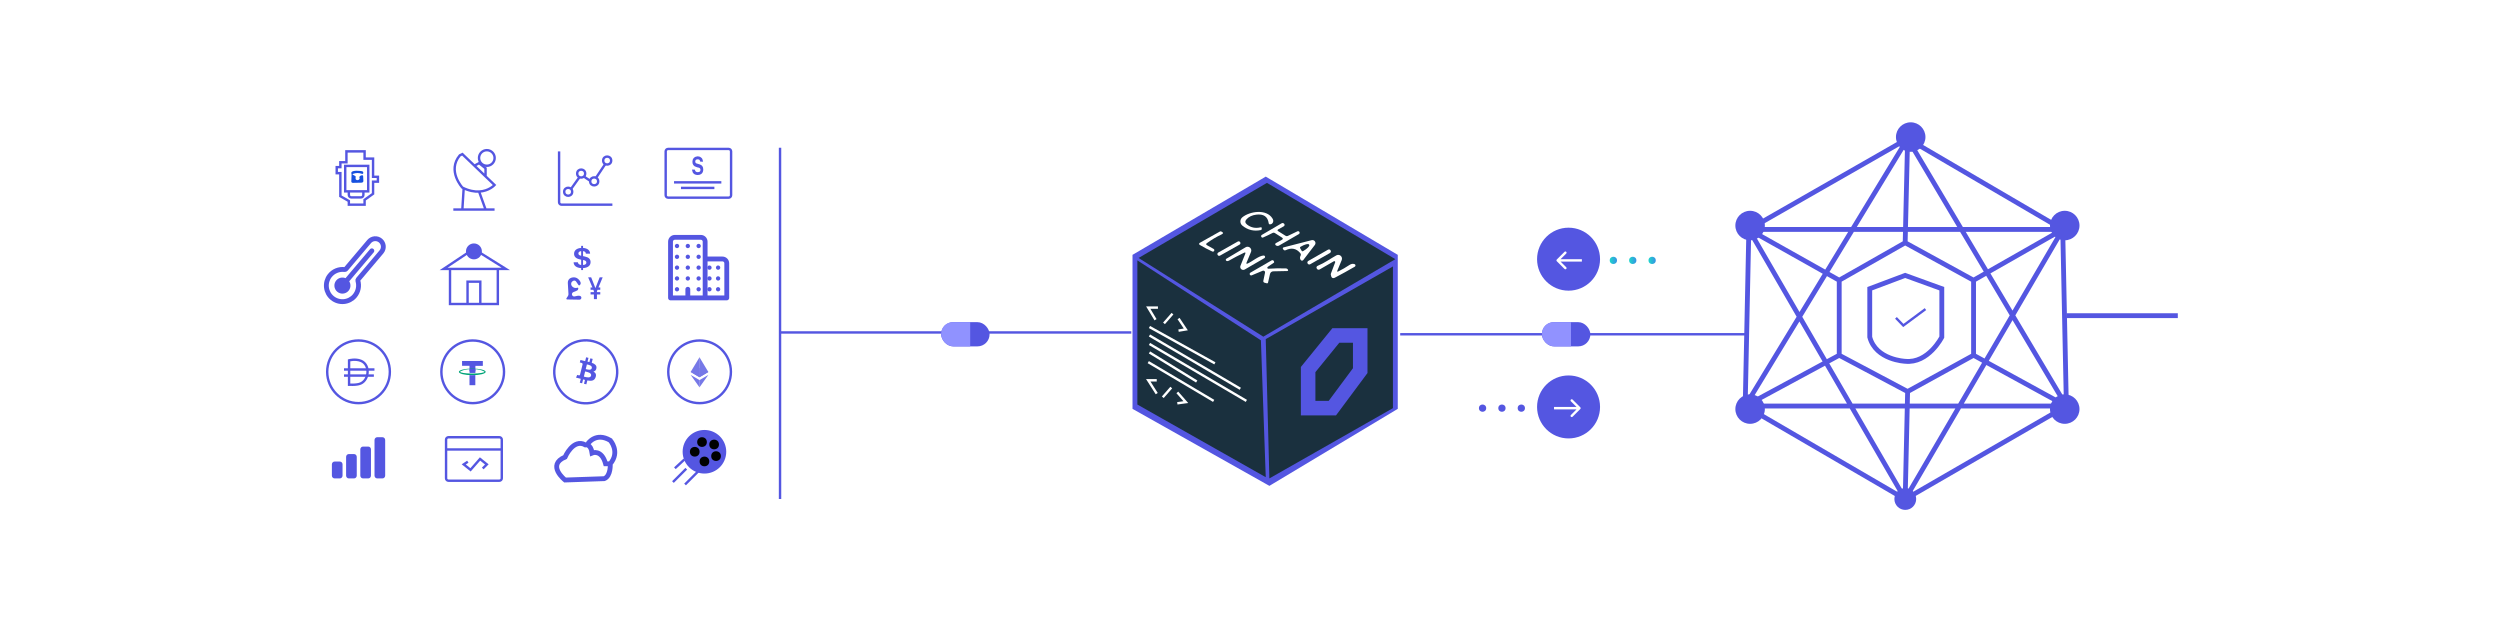 <svg width="1032" height="261" viewBox="0 0 1032 261" fill="none" xmlns="http://www.w3.org/2000/svg">
<g filter="url(#filter0_b_121_8)">
<rect y="0.486" width="1032" height="260" rx="130" fill="white" fill-opacity="0.05"/>
<rect x="0.5" y="0.986" width="1031" height="259" rx="129.5" stroke="url(#paint0_linear_121_8)"/>
</g>
<path d="M787.462 57.251L721.925 94.707M787.462 57.251L851.488 94.707M787.462 57.251L853 167.62M787.462 57.251L720.412 167.62M787.462 57.251L786.454 100.2M721.925 94.707L720.412 167.62M721.925 94.707H851.488M721.925 94.707L786.454 206.075M721.925 94.707L759.231 115.682M720.412 167.62L786.454 206.075M720.412 167.62H853M720.412 167.62L759.231 146.645M786.454 206.075L853 167.62M786.454 206.075L851.488 94.707M786.454 206.075L787.462 161.627M853 167.62L851.488 94.707M853 167.62L814.686 146.645M851.488 94.707L814.686 115.682M814.686 115.682V146.645M814.686 115.682L786.454 100.2M814.686 146.645L787.462 161.627M787.462 161.627L759.231 146.645M759.231 146.645V115.682M759.231 115.682L786.454 100.2M771.834 119.178L786.454 113.684L801.578 119.178V139.154C801.578 139.154 796.033 150.141 786.454 149.142C786.454 149.142 774.355 148.643 771.834 139.154V119.178Z" stroke="#5456E1" stroke-width="2"/>
<path d="M782.648 131.211L785.693 134.368L794.825 127.604" stroke="#5456E1"/>
<path d="M853 130.31H899" stroke="#5456E1" stroke-width="2"/>
<circle cx="852.325" cy="93.104" r="6.088" fill="#5456E1"/>
<circle cx="722.442" cy="93.104" r="6.088" fill="#5456E1"/>
<circle cx="722.442" cy="168.869" r="6.088" fill="#5456E1"/>
<circle cx="852.325" cy="168.869" r="6.088" fill="#5456E1"/>
<circle cx="788.737" cy="56.575" r="6.088" fill="#5456E1"/>
<circle cx="786.5" cy="205.986" r="4.5" fill="#5456E1"/>
<path d="M516.074 89.113C514.38 89.326 513.054 89.95 512.094 90.983C511.36 91.776 511.417 92.51 512.264 93.183C513.884 94.463 515.74 94.85 517.834 94.343C518.2 94.25 518.374 94.393 518.354 94.773L518.334 95.093C518.331 95.18 518.297 95.265 518.239 95.332C518.181 95.399 518.102 95.445 518.014 95.463C515.14 96.076 512.584 95.466 510.344 93.633C510.089 93.425 509.883 93.162 509.742 92.865C509.601 92.567 509.527 92.242 509.527 91.913C509.527 91.584 509.601 91.258 509.742 90.961C509.883 90.663 510.089 90.401 510.344 90.193C513.364 87.713 520.374 86.613 522.814 90.753C523.134 91.293 523.19 91.8 522.984 92.273C522.757 92.786 522.374 93.066 521.834 93.113C521.467 93.146 521.26 92.98 521.214 92.613C520.814 89.9 519.1 88.733 516.074 89.113Z" fill="#000002"/>
<path d="M526.665 98.553L523.725 96.673C523.451 96.5 523.168 96.486 522.875 96.633C521.561 97.313 520.255 97.94 518.955 98.513C518.608 98.666 518.345 98.586 518.165 98.273C518.087 98.14 518.064 97.982 518.102 97.832C518.139 97.683 518.233 97.554 518.365 97.473C521.031 95.886 523.748 94.296 526.515 92.703C526.701 92.59 526.868 92.543 527.015 92.563C527.201 92.583 527.378 92.666 527.545 92.813C527.627 92.885 527.691 92.976 527.732 93.078C527.772 93.18 527.786 93.29 527.775 93.4C527.763 93.508 527.725 93.613 527.664 93.704C527.603 93.795 527.521 93.871 527.425 93.923L525.205 95.163C524.745 95.416 524.738 95.683 525.185 95.963L528.215 97.853C528.343 97.935 528.491 97.983 528.643 97.992C528.795 98.001 528.947 97.97 529.085 97.903L533.095 95.973C533.243 95.912 533.409 95.909 533.56 95.964C533.712 96.018 533.837 96.127 533.913 96.268C533.989 96.41 534.009 96.575 533.971 96.731C533.932 96.887 533.838 97.023 533.705 97.113C530.978 98.693 528.268 100.263 525.575 101.823C525.308 101.983 525.058 102.05 524.825 102.023C524.531 101.99 524.288 101.886 524.095 101.713C524.03 101.659 523.979 101.59 523.948 101.512C523.916 101.433 523.904 101.348 523.913 101.264C523.922 101.179 523.951 101.098 523.999 101.026C524.046 100.954 524.11 100.895 524.185 100.853L526.635 99.503C527.181 99.203 527.191 98.886 526.665 98.553Z" fill="#000002"/>
<path d="M495.764 101.733L498.454 103.243C498.596 103.316 498.703 103.442 498.752 103.594C498.8 103.746 498.787 103.911 498.714 104.053C498.641 104.195 498.515 104.302 498.363 104.351C498.211 104.4 498.046 104.386 497.904 104.313C496.124 103.493 494.401 102.583 492.734 101.583C492.662 101.54 492.602 101.479 492.561 101.405C492.52 101.332 492.499 101.249 492.5 101.165C492.501 101.081 492.524 100.999 492.567 100.927C492.61 100.854 492.671 100.794 492.744 100.753L501.094 96.063C501.172 96.02 501.259 95.995 501.349 95.992C501.44 95.988 501.53 96.006 501.614 96.043C502.547 96.47 502.591 96.883 501.744 97.283C499.611 98.283 497.601 99.476 495.714 100.863C495.281 101.183 495.297 101.473 495.764 101.733Z" fill="#000002"/>
<path d="M534.265 105.013C532.665 103.039 530.645 102.633 528.205 103.793C528.061 103.863 527.896 103.881 527.739 103.843C527.582 103.804 527.443 103.712 527.345 103.583L527.125 103.293C527.081 103.237 527.051 103.172 527.039 103.102C527.027 103.033 527.033 102.961 527.056 102.895C527.079 102.828 527.118 102.768 527.17 102.72C527.223 102.673 527.286 102.639 527.355 102.623L538.965 99.633C539.217 99.57 539.483 99.587 539.725 99.682C539.968 99.776 540.175 99.944 540.318 100.16C540.462 100.377 540.535 100.633 540.527 100.893C540.519 101.153 540.431 101.405 540.275 101.613L535.495 107.843C535.433 107.926 535.352 107.994 535.259 108.04C535.166 108.085 535.063 108.108 534.96 108.106C534.856 108.104 534.754 108.078 534.663 108.028C534.571 107.979 534.493 107.908 534.435 107.823C534.061 107.276 534.038 106.696 534.365 106.083C534.571 105.703 534.538 105.346 534.265 105.013ZM534.195 102.953L534.825 104.023C534.881 104.117 534.972 104.186 535.079 104.214C535.186 104.242 535.299 104.227 535.395 104.173L535.525 104.103C535.905 103.881 536.27 103.641 536.597 103.397C536.925 103.152 537.21 102.908 537.436 102.678C537.662 102.447 537.824 102.236 537.913 102.055C538.002 101.874 538.016 101.727 537.955 101.623L537.835 101.413C537.709 101.205 537.286 101.181 536.659 101.348C536.031 101.515 535.25 101.858 534.485 102.303L534.355 102.383C534.258 102.437 534.187 102.528 534.157 102.635C534.127 102.741 534.141 102.856 534.195 102.953Z" fill="#000002"/>
<path d="M508.478 100.199L500.393 104.755C500.056 104.945 499.937 105.372 500.127 105.708L500.156 105.761C500.346 106.098 500.773 106.217 501.11 106.027L509.195 101.471C509.531 101.282 509.651 100.855 509.461 100.518L509.431 100.466C509.242 100.129 508.815 100.01 508.478 100.199Z" fill="#000002"/>
<path d="M512.525 109.284C514.435 108.454 517.195 106.024 519.175 105.974C519.299 105.974 519.421 106.015 519.52 106.091C519.619 106.167 519.69 106.273 519.723 106.393C519.756 106.513 519.749 106.641 519.702 106.757C519.655 106.873 519.572 106.97 519.465 107.034L511.325 111.754C511.101 111.881 510.844 111.937 510.587 111.913C510.331 111.888 510.089 111.786 509.894 111.618C509.699 111.451 509.562 111.228 509.501 110.98C509.441 110.732 509.459 110.471 509.555 110.234L511.525 105.304C511.751 104.73 511.585 104.577 511.025 104.844C508.911 105.85 506.868 106.917 504.895 108.044C504.435 108.304 504.051 108.347 503.745 108.174C503.669 108.127 503.606 108.063 503.563 107.985C503.519 107.908 503.496 107.821 503.496 107.734C503.496 107.646 503.519 107.56 503.563 107.484C503.606 107.409 503.669 107.347 503.745 107.304L511.685 102.574C511.965 102.404 512.292 102.327 512.618 102.355C512.944 102.383 513.254 102.513 513.501 102.728C513.749 102.942 513.923 103.229 513.997 103.548C514.071 103.867 514.042 104.202 513.915 104.504L512.095 108.864C511.888 109.364 512.031 109.504 512.525 109.284Z" fill="#000002"/>
<path d="M545.717 103.563L537.569 108.21C537.2 108.421 537.071 108.891 537.282 109.261L537.302 109.295C537.512 109.665 537.983 109.793 538.352 109.583L546.5 104.935C546.869 104.725 546.998 104.254 546.787 103.885L546.767 103.85C546.557 103.481 546.086 103.352 545.717 103.563Z" fill="#000002"/>
<path d="M549.984 112.533C551.57 111.74 553.1 110.853 554.574 109.873C555.274 109.406 555.967 109.29 556.654 109.523C556.759 109.56 556.851 109.627 556.92 109.714C556.989 109.802 557.032 109.907 557.043 110.018C557.055 110.129 557.035 110.241 556.985 110.341C556.936 110.441 556.859 110.525 556.764 110.583C554.137 112.11 551.424 113.61 548.624 115.083C547.61 115.623 547.017 115.2 546.844 113.813C546.824 113.695 546.838 113.574 546.884 113.463L548.654 108.793C548.68 108.722 548.684 108.644 548.665 108.571C548.645 108.497 548.604 108.432 548.546 108.383C548.488 108.333 548.417 108.303 548.341 108.296C548.265 108.289 548.19 108.305 548.124 108.343L542.244 111.733C542.052 111.843 541.825 111.873 541.612 111.817C541.399 111.76 541.216 111.623 541.104 111.433C540.764 110.853 540.934 110.423 541.614 110.143C544.224 109.083 546.754 107.243 549.164 105.903C549.446 105.747 549.769 105.683 550.089 105.719C550.409 105.754 550.711 105.888 550.952 106.102C551.193 106.315 551.362 106.598 551.436 106.912C551.509 107.226 551.484 107.554 551.364 107.853L549.574 112.163C549.374 112.65 549.51 112.773 549.984 112.533Z" fill="#000002"/>
<path d="M521.084 111.433C523.47 111.266 525.844 111.219 528.204 111.293C528.657 111.313 528.967 111.473 529.134 111.773C529.354 112.173 529.237 112.376 528.784 112.383L523.094 112.503C522.78 112.51 522.477 112.623 522.235 112.822C521.992 113.022 521.823 113.296 521.754 113.603L520.964 117.083C520.89 117.409 520.69 117.526 520.364 117.433L519.474 117.193C519.31 117.15 519.17 117.045 519.082 116.9C518.995 116.754 518.967 116.58 519.004 116.413L519.704 113.063C519.73 112.936 519.722 112.804 519.679 112.682C519.636 112.56 519.56 112.452 519.461 112.369C519.361 112.287 519.24 112.233 519.112 112.215C518.984 112.196 518.853 112.212 518.734 112.263L514.234 114.153C514.088 114.217 513.922 114.223 513.772 114.168C513.622 114.114 513.499 114.004 513.428 113.861C513.357 113.718 513.344 113.553 513.392 113.4C513.439 113.248 513.544 113.12 513.684 113.043L522.404 107.993C522.542 107.91 522.706 107.88 522.864 107.91C523.023 107.939 523.165 108.025 523.264 108.153C523.41 108.346 523.477 108.549 523.464 108.763C523.461 108.794 523.451 108.824 523.435 108.852C523.42 108.879 523.399 108.903 523.374 108.923L520.824 110.663C520.746 110.714 520.688 110.789 520.657 110.877C520.627 110.964 520.627 111.06 520.656 111.148C520.686 111.236 520.744 111.312 520.822 111.363C520.899 111.415 520.991 111.439 521.084 111.433Z" fill="#000002"/>
<path d="M720.5 137.986H578" stroke="#5456E1"/>
<path d="M576.5 105.486L522.5 73.486L468 105.486V168.486L524 199.986L576.5 168.486V105.486Z" fill="#5456E1" stroke="#5456E1"/>
<rect x="636.5" y="132.986" width="20" height="10" rx="5" fill="#5456E1"/>
<rect x="388.5" y="132.986" width="20" height="10" rx="5" fill="#5456E1"/>
<path d="M636.5 137.723C636.5 135.107 638.621 132.986 641.237 132.986H648.5V142.986H641.763C638.856 142.986 636.5 140.63 636.5 137.723Z" fill="#9192FF"/>
<circle cx="647.5" cy="106.986" r="13" fill="#5456E1"/>
<circle cx="647.5" cy="167.986" r="13" fill="#5456E1"/>
<circle cx="666" cy="107.486" r="1.5" fill="url(#paint1_linear_121_8)"/>
<circle cx="612" cy="168.486" r="1.5" fill="#5456E1"/>
<circle cx="674" cy="107.486" r="1.5" fill="url(#paint2_linear_121_8)"/>
<circle cx="620" cy="168.486" r="1.5" fill="#5456E1"/>
<circle cx="682" cy="107.486" r="1.5" fill="url(#paint3_linear_121_8)"/>
<circle cx="628" cy="168.486" r="1.5" fill="#5456E1"/>
<path d="M523 75.486L576 106.986L521.5 138.986L470 106.486L523 75.486Z" fill="#1A303E"/>
<path d="M520.5 140.486L522.5 196.986L469.5 166.986V107.486L520.5 140.486Z" fill="#1A303E"/>
<path d="M478 126.986H474L477 131.986" stroke="white"/>
<path d="M486.5 131.486L489.5 135.986L486.5 136.486" stroke="white"/>
<path d="M484 129.486L480.5 133.486" stroke="white"/>
<path d="M474.5 134.986L501.5 149.986" stroke="white"/>
<path d="M474.5 138.486L512 160.486" stroke="white"/>
<path d="M474.5 141.986L514.5 165.486" stroke="white"/>
<path d="M474.5 145.486L494 157.486" stroke="white"/>
<path d="M474 149.486L501 165.486" stroke="white"/>
<path d="M477.5 156.986H474L477.5 162.486" stroke="white"/>
<path d="M486 161.986L489.5 165.986L486 166.486" stroke="white"/>
<path d="M483.5 159.986L480 163.986" stroke="white"/>
<path d="M322 60.986V137.236M322 205.986V137.236M322 137.236H467" stroke="#5456E1"/>
<path d="M642.646 107.133C642.451 107.328 642.451 107.645 642.646 107.84L645.828 111.022C646.024 111.217 646.34 111.217 646.536 111.022C646.731 110.827 646.731 110.51 646.536 110.315L643.707 107.486L646.536 104.658C646.731 104.463 646.731 104.146 646.536 103.951C646.34 103.756 646.024 103.756 645.828 103.951L642.646 107.133ZM653 106.986H643V107.986H653V106.986Z" fill="white"/>
<path d="M652.354 168.84C652.549 168.645 652.549 168.328 652.354 168.133L649.172 164.951C648.976 164.756 648.66 164.756 648.464 164.951C648.269 165.146 648.269 165.463 648.464 165.658L651.293 168.486L648.464 171.315C648.269 171.51 648.269 171.827 648.464 172.022C648.66 172.217 648.976 172.217 649.172 172.022L652.354 168.84ZM641.5 168.986H652V167.986H641.5V168.986Z" fill="white"/>
<path d="M575 109.986V168.486L524 197.486L522.5 139.986L575 109.986Z" fill="#1A303E"/>
<path d="M518.574 88.613C516.88 88.826 515.554 89.45 514.594 90.483C513.86 91.276 513.917 92.01 514.764 92.683C516.384 93.963 518.24 94.35 520.334 93.843C520.7 93.75 520.874 93.893 520.854 94.273L520.834 94.593C520.831 94.68 520.797 94.765 520.739 94.832C520.681 94.899 520.602 94.945 520.514 94.963C517.64 95.576 515.084 94.966 512.844 93.133C512.589 92.925 512.383 92.662 512.242 92.365C512.101 92.067 512.027 91.742 512.027 91.413C512.027 91.084 512.101 90.758 512.242 90.461C512.383 90.163 512.589 89.901 512.844 89.693C515.864 87.213 522.874 86.113 525.314 90.253C525.634 90.793 525.69 91.3 525.484 91.773C525.257 92.286 524.874 92.566 524.334 92.613C523.967 92.646 523.76 92.48 523.714 92.113C523.314 89.4 521.6 88.233 518.574 88.613Z" fill="white"/>
<path d="M529.165 98.053L526.225 96.173C525.951 96 525.668 95.986 525.375 96.133C524.061 96.813 522.755 97.44 521.455 98.013C521.108 98.166 520.845 98.086 520.665 97.773C520.587 97.64 520.564 97.482 520.602 97.332C520.639 97.183 520.733 97.054 520.865 96.973C523.531 95.386 526.248 93.796 529.015 92.203C529.201 92.09 529.368 92.043 529.515 92.063C529.701 92.083 529.878 92.166 530.045 92.313C530.127 92.385 530.191 92.476 530.232 92.578C530.272 92.68 530.286 92.79 530.275 92.9C530.263 93.008 530.225 93.113 530.164 93.204C530.103 93.295 530.021 93.371 529.925 93.423L527.705 94.663C527.245 94.916 527.238 95.183 527.685 95.463L530.715 97.353C530.843 97.435 530.991 97.483 531.143 97.492C531.295 97.501 531.447 97.47 531.585 97.403L535.595 95.473C535.743 95.412 535.909 95.409 536.06 95.464C536.212 95.518 536.337 95.627 536.413 95.768C536.489 95.91 536.509 96.075 536.471 96.231C536.432 96.387 536.338 96.523 536.205 96.613C533.478 98.193 530.768 99.763 528.075 101.323C527.808 101.483 527.558 101.55 527.325 101.523C527.031 101.49 526.788 101.386 526.595 101.213C526.53 101.159 526.479 101.09 526.448 101.012C526.416 100.933 526.404 100.848 526.413 100.764C526.422 100.679 526.451 100.598 526.499 100.526C526.546 100.454 526.61 100.395 526.685 100.353L529.135 99.003C529.681 98.703 529.691 98.386 529.165 98.053Z" fill="white"/>
<path d="M498.264 101.233L500.954 102.743C501.096 102.816 501.203 102.942 501.252 103.094C501.3 103.246 501.287 103.411 501.214 103.553C501.141 103.695 501.015 103.802 500.863 103.851C500.711 103.9 500.546 103.886 500.404 103.813C498.624 102.993 496.901 102.083 495.234 101.083C495.162 101.04 495.102 100.979 495.061 100.905C495.02 100.832 494.999 100.749 495 100.665C495.001 100.581 495.024 100.499 495.067 100.427C495.11 100.354 495.171 100.294 495.244 100.253L503.594 95.563C503.672 95.52 503.759 95.495 503.849 95.492C503.94 95.488 504.03 95.506 504.114 95.543C505.047 95.97 505.091 96.383 504.244 96.783C502.111 97.783 500.101 98.976 498.214 100.363C497.781 100.683 497.797 100.973 498.264 101.233Z" fill="white"/>
<path d="M536.765 104.513C535.165 102.539 533.145 102.133 530.705 103.293C530.561 103.363 530.396 103.381 530.239 103.343C530.082 103.304 529.943 103.212 529.845 103.083L529.625 102.793C529.581 102.737 529.551 102.672 529.539 102.602C529.527 102.533 529.533 102.461 529.556 102.395C529.579 102.328 529.618 102.268 529.67 102.22C529.723 102.173 529.786 102.139 529.855 102.123L541.465 99.133C541.717 99.07 541.983 99.087 542.225 99.182C542.468 99.276 542.675 99.444 542.818 99.66C542.962 99.877 543.035 100.133 543.027 100.393C543.019 100.653 542.931 100.905 542.775 101.113L537.995 107.343C537.933 107.426 537.852 107.494 537.759 107.54C537.666 107.585 537.563 107.608 537.46 107.606C537.356 107.604 537.254 107.578 537.163 107.528C537.071 107.479 536.993 107.408 536.935 107.323C536.561 106.776 536.538 106.196 536.865 105.583C537.071 105.203 537.038 104.846 536.765 104.513ZM536.695 102.453L537.325 103.523C537.381 103.617 537.472 103.686 537.579 103.714C537.686 103.742 537.799 103.727 537.895 103.673L538.025 103.603C538.405 103.381 538.77 103.141 539.097 102.897C539.425 102.652 539.71 102.408 539.936 102.178C540.162 101.947 540.324 101.736 540.413 101.555C540.502 101.374 540.516 101.227 540.455 101.123L540.335 100.913C540.209 100.705 539.786 100.681 539.159 100.848C538.531 101.015 537.75 101.358 536.985 101.803L536.855 101.883C536.758 101.937 536.687 102.028 536.657 102.135C536.627 102.241 536.641 102.356 536.695 102.453Z" fill="white"/>
<path d="M510.978 99.699L502.893 104.255C502.556 104.445 502.437 104.872 502.627 105.208L502.656 105.261C502.846 105.598 503.273 105.717 503.61 105.527L511.695 100.971C512.031 100.782 512.151 100.355 511.961 100.018L511.931 99.966C511.742 99.629 511.315 99.51 510.978 99.699Z" fill="white"/>
<path d="M515.025 108.784C516.935 107.954 519.695 105.524 521.675 105.474C521.799 105.474 521.921 105.515 522.02 105.591C522.119 105.667 522.19 105.773 522.223 105.893C522.256 106.013 522.249 106.141 522.202 106.257C522.155 106.373 522.072 106.47 521.965 106.534L513.825 111.254C513.601 111.381 513.344 111.437 513.087 111.413C512.831 111.388 512.589 111.286 512.394 111.118C512.199 110.951 512.062 110.728 512.001 110.48C511.941 110.232 511.959 109.971 512.055 109.734L514.025 104.804C514.251 104.23 514.085 104.077 513.525 104.344C511.411 105.35 509.368 106.417 507.395 107.544C506.935 107.804 506.551 107.847 506.245 107.674C506.169 107.627 506.106 107.563 506.063 107.485C506.019 107.408 505.996 107.321 505.996 107.234C505.996 107.146 506.019 107.06 506.063 106.984C506.106 106.909 506.169 106.847 506.245 106.804L514.185 102.074C514.465 101.904 514.792 101.827 515.118 101.855C515.444 101.883 515.754 102.013 516.001 102.228C516.249 102.442 516.423 102.729 516.497 103.048C516.571 103.367 516.542 103.702 516.415 104.004L514.595 108.364C514.388 108.864 514.531 109.004 515.025 108.784Z" fill="white"/>
<path d="M548.217 103.063L540.069 107.71C539.7 107.921 539.571 108.391 539.782 108.761L539.802 108.795C540.012 109.165 540.483 109.293 540.852 109.083L549 104.435C549.369 104.225 549.498 103.754 549.287 103.385L549.267 103.35C549.057 102.981 548.586 102.852 548.217 103.063Z" fill="white"/>
<path d="M552.484 112.033C554.07 111.24 555.6 110.353 557.074 109.373C557.774 108.906 558.467 108.79 559.154 109.023C559.259 109.06 559.351 109.127 559.42 109.214C559.489 109.302 559.532 109.407 559.543 109.518C559.555 109.629 559.535 109.741 559.485 109.841C559.436 109.941 559.359 110.025 559.264 110.083C556.637 111.61 553.924 113.11 551.124 114.583C550.11 115.123 549.517 114.7 549.344 113.313C549.324 113.195 549.338 113.074 549.384 112.963L551.154 108.293C551.18 108.222 551.184 108.144 551.165 108.071C551.145 107.997 551.104 107.932 551.046 107.883C550.988 107.833 550.917 107.803 550.841 107.796C550.765 107.789 550.69 107.805 550.624 107.843L544.744 111.233C544.552 111.343 544.325 111.373 544.112 111.317C543.899 111.26 543.716 111.123 543.604 110.933C543.264 110.353 543.434 109.923 544.114 109.643C546.724 108.583 549.254 106.743 551.664 105.403C551.946 105.247 552.269 105.183 552.589 105.219C552.909 105.254 553.211 105.388 553.452 105.602C553.693 105.815 553.862 106.098 553.936 106.412C554.009 106.726 553.984 107.054 553.864 107.353L552.074 111.663C551.874 112.15 552.01 112.273 552.484 112.033Z" fill="white"/>
<path d="M523.584 110.933C525.97 110.766 528.344 110.719 530.704 110.793C531.157 110.813 531.467 110.973 531.634 111.273C531.854 111.673 531.737 111.876 531.284 111.883L525.594 112.003C525.28 112.01 524.977 112.123 524.735 112.322C524.492 112.522 524.323 112.796 524.254 113.103L523.464 116.583C523.39 116.909 523.19 117.026 522.864 116.933L521.974 116.693C521.81 116.65 521.67 116.545 521.582 116.4C521.495 116.254 521.467 116.08 521.504 115.913L522.204 112.563C522.23 112.436 522.222 112.304 522.179 112.182C522.136 112.06 522.06 111.952 521.961 111.869C521.861 111.787 521.74 111.733 521.612 111.715C521.484 111.696 521.353 111.712 521.234 111.763L516.734 113.653C516.588 113.717 516.422 113.723 516.272 113.668C516.122 113.614 515.999 113.504 515.928 113.361C515.857 113.218 515.844 113.053 515.892 112.9C515.939 112.748 516.044 112.62 516.184 112.543L524.904 107.493C525.042 107.41 525.206 107.38 525.364 107.41C525.523 107.439 525.665 107.525 525.764 107.653C525.91 107.846 525.977 108.049 525.964 108.263C525.961 108.294 525.951 108.324 525.935 108.352C525.92 108.379 525.899 108.403 525.874 108.423L523.324 110.163C523.246 110.214 523.188 110.289 523.157 110.377C523.127 110.464 523.127 110.56 523.156 110.648C523.186 110.736 523.244 110.812 523.322 110.863C523.399 110.915 523.491 110.939 523.584 110.933Z" fill="white"/>
<path d="M540 152.551L551.428 138.486H561.5V152.994L549.991 168.486H540V152.551Z" stroke="#5456E1" stroke-width="6"/>
<path d="M388.5 137.723C388.5 135.107 390.621 132.986 393.237 132.986H400.5V142.986H393.763C390.856 142.986 388.5 140.63 388.5 137.723Z" fill="#9092FF"/>
<path d="M191.39 77.976L190.858 86.487H187.135H200.433M204.156 86.487H200.433M200.433 86.487L197.773 79.08M197.773 79.08C201.915 78.87 204.156 76.38 204.156 76.38L200.433 72.806M197.773 79.08C195.862 79.177 193.545 78.788 190.858 77.444C190.858 77.444 184.475 70.529 189.794 64.146L190.858 63.614L195.845 68.401M200.433 72.806V69.465L197.773 67.338L195.845 68.401M200.433 72.806L195.845 68.401" stroke="#5456E1"/>
<circle cx="200.964" cy="65.21" r="3.223" stroke="#5456E1"/>
<path d="M193.003 104.434L183.135 111.013H185.766M198.266 104.434L208.793 111.013H205.503M205.503 111.013V125.486H198.266M205.503 111.013H185.766M185.766 111.013V125.486H193.003M193.003 125.486V116.276H198.266V125.486M193.003 125.486H198.266" stroke="#5456E1"/>
<circle cx="195.635" cy="103.776" r="3.289" fill="#5456E1"/>
<path d="M184.135 185.535V197.438C184.135 197.99 184.582 198.438 185.135 198.438H206.135C206.687 198.438 207.135 197.99 207.135 197.438V185.535M184.135 185.535V181.486C184.135 180.934 184.582 180.486 185.135 180.486H206.135C206.687 180.486 207.135 180.934 207.135 181.486V185.535M184.135 185.535H207.135" stroke="#5456E1"/>
<path d="M193.111 190.584L191.428 191.706L194.233 193.95L198.159 189.462L200.964 191.706L199.281 193.389" stroke="#5456E1"/>
<path d="M208.064 153.486C208.064 160.628 202.275 166.418 195.133 166.418C187.991 166.418 182.201 160.628 182.201 153.486C182.201 146.344 187.991 140.555 195.133 140.555C202.274 140.555 208.064 146.344 208.064 153.486" stroke="#5456E1"/>
<path d="M193.807 153.26V150.998H190.738V149.015H199.313V151.026H196.244V153.26H193.807Z" fill="#5456E1"/>
<path fill-rule="evenodd" clip-rule="evenodd" d="M189.42 153.511C189.42 152.757 191.886 152.143 194.954 152.143C198.023 152.143 200.489 152.757 200.489 153.511C200.489 154.265 198.023 154.88 194.954 154.88C191.886 154.88 189.42 154.265 189.42 153.511ZM200.03 153.511C199.829 153.232 198.166 152.366 194.954 152.366C191.743 152.366 190.079 153.204 189.879 153.511C190.079 153.79 191.743 154.209 194.954 154.209C198.195 154.209 199.829 153.79 200.03 153.511Z" fill="#00A478"/>
<path d="M196.245 153.958V152.394C195.843 152.366 195.413 152.338 194.983 152.338C194.582 152.338 194.209 152.338 193.836 152.366V153.93C194.18 153.93 194.582 153.958 194.983 153.958C195.413 153.986 195.843 153.986 196.245 153.958Z" fill="#5456E1"/>
<path d="M194.954 154.879C194.552 154.879 194.179 154.879 193.807 154.851V159.013H196.215V154.823C195.814 154.851 195.384 154.879 194.954 154.879Z" fill="#5456E1"/>
<path d="M145.642 72.102L146.645 72.663C146.7 72.695 146.745 72.737 146.775 72.786C146.806 72.835 146.821 72.889 146.819 72.944L146.781 73.721C146.775 73.844 146.813 73.965 146.892 74.07C146.971 74.175 147.086 74.259 147.224 74.312C147.362 74.364 147.516 74.384 147.668 74.367C147.82 74.35 147.962 74.298 148.078 74.217C148.445 73.957 148.543 73.659 148.372 73.322C148.341 73.263 148.327 73.199 148.33 73.135C148.333 73.072 148.353 73.01 148.388 72.953C148.621 72.585 148.988 72.385 149.489 72.356C149.541 72.353 149.594 72.359 149.643 72.373C149.693 72.386 149.738 72.408 149.777 72.436C149.815 72.465 149.847 72.499 149.868 72.537C149.89 72.576 149.902 72.617 149.903 72.659L150.001 74.735C150.005 74.822 149.988 74.908 149.95 74.988C149.912 75.069 149.855 75.143 149.781 75.206C149.708 75.269 149.62 75.319 149.522 75.355C149.424 75.39 149.318 75.409 149.211 75.411L145.696 75.486C145.607 75.489 145.518 75.476 145.434 75.45C145.351 75.423 145.275 75.383 145.212 75.332C145.149 75.281 145.099 75.22 145.066 75.153C145.033 75.086 145.018 75.014 145.021 74.942L145.135 72.027C145.139 71.886 145.112 71.751 145.053 71.619C144.952 71.391 145.001 71.172 145.201 70.965C145.887 70.262 148.481 70.491 149.424 70.671C149.587 70.7 149.714 70.773 149.805 70.89C150.012 71.159 150.031 71.418 149.86 71.667C149.769 71.808 149.635 71.844 149.457 71.777C148.174 71.294 146.912 71.301 145.669 71.799C145.448 71.886 145.439 71.987 145.642 72.102Z" fill="#1650DF"/>
<path d="M144.002 78.986V80.486C144.002 81.039 144.45 81.486 145.002 81.486H149.002C149.554 81.486 150.002 81.039 150.002 80.486V78.986" stroke="#5456E1"/>
<path d="M150.502 62.486H143.002V66.986H140.502V68.986H139.002V71.486H140.502V80.986L144.002 82.986V84.486H150.502V82.486L154.002 79.986V74.986H156.002V72.986H154.002V65.486H150.502V62.486Z" stroke="#5456E1"/>
<path d="M152.002 68.486H142.502V78.986H152.002V68.486Z" stroke="#5456E1"/>
<path d="M153.495 103.534L141.35 117.888M147.729 115.884C147.701 115.795 147.696 115.701 147.714 115.61C147.732 115.518 147.774 115.433 147.834 115.362L157.457 103.989C158.026 103.317 158.304 102.447 158.231 101.57C158.158 100.693 157.739 99.881 157.068 99.313C156.396 98.745 155.526 98.466 154.649 98.539C153.772 98.612 152.96 99.031 152.391 99.703L142.768 111.075C142.708 111.146 142.631 111.201 142.544 111.234C142.457 111.267 142.363 111.278 142.271 111.265C141.107 111.119 139.925 111.279 138.842 111.73C137.759 112.18 136.813 112.906 136.096 113.834C135.038 115.207 134.559 116.94 134.761 118.661C134.964 120.383 135.833 121.957 137.181 123.046C138.529 124.136 140.25 124.655 141.976 124.492C143.702 124.329 145.295 123.497 146.416 122.174C147.141 121.318 147.641 120.294 147.87 119.196C148.099 118.097 148.051 116.959 147.729 115.884Z" stroke="#5456E1" stroke-width="2" stroke-miterlimit="10" stroke-linecap="round"/>
<path d="M139.207 120.42C140.606 121.604 142.7 121.429 143.883 120.031C145.067 118.632 144.893 116.538 143.494 115.354C142.095 114.171 140.001 114.345 138.818 115.744C137.634 117.143 137.808 119.236 139.207 120.42Z" fill="#5456E1"/>
<path d="M157.902 197.486H155.702C155.41 197.486 155.13 197.364 154.924 197.147C154.718 196.929 154.602 196.635 154.602 196.327V181.645C154.602 181.338 154.718 181.043 154.924 180.826C155.13 180.608 155.41 180.486 155.702 180.486H157.902C158.194 180.486 158.473 180.608 158.68 180.826C158.886 181.043 159.002 181.338 159.002 181.645V196.327C159.002 196.635 158.886 196.929 158.68 197.147C158.473 197.364 158.194 197.486 157.902 197.486ZM152.035 197.486H149.835C149.544 197.486 149.264 197.364 149.057 197.147C148.851 196.929 148.735 196.635 148.735 196.327V185.509C148.735 185.202 148.851 184.907 149.057 184.689C149.264 184.472 149.544 184.35 149.835 184.35H152.035C152.327 184.35 152.607 184.472 152.813 184.689C153.019 184.907 153.135 185.202 153.135 185.509V196.327C153.135 196.635 153.019 196.929 152.813 197.147C152.607 197.364 152.327 197.486 152.035 197.486ZM146.169 197.486H143.969C143.677 197.486 143.397 197.364 143.191 197.147C142.985 196.929 142.869 196.635 142.869 196.327V188.6C142.869 188.293 142.985 187.998 143.191 187.78C143.397 187.563 143.677 187.441 143.969 187.441H146.169C146.46 187.441 146.74 187.563 146.946 187.78C147.153 187.998 147.269 188.293 147.269 188.6V196.327C147.269 196.635 147.153 196.929 146.946 197.147C146.74 197.364 146.46 197.486 146.169 197.486ZM140.302 197.486H138.102C137.81 197.486 137.53 197.364 137.324 197.147C137.118 196.929 137.002 196.635 137.002 196.327V191.691C137.002 191.383 137.118 191.089 137.324 190.871C137.53 190.654 137.81 190.532 138.102 190.532H140.302C140.594 190.532 140.873 190.654 141.08 190.871C141.286 191.089 141.402 191.383 141.402 191.691V196.327C141.402 196.635 141.286 196.929 141.08 197.147C140.873 197.364 140.594 197.486 140.302 197.486Z" fill="#5456E1"/>
<path d="M160.931 153.486C160.931 160.628 155.142 166.418 148 166.418C140.858 166.418 135.068 160.628 135.068 153.486C135.068 146.344 140.858 140.555 148 140.555C155.142 140.555 160.931 146.344 160.931 153.486" stroke="#5456E1"/>
<path d="M144.098 148.754V157.972V158.81H144.517C145.96 158.886 147.141 158.783 148.108 158.563C152.426 157.583 153.108 150.586 148.993 148.953C146.682 148.036 144.098 148.754 144.098 148.754Z" stroke="#5456E1"/>
<path d="M142.002 152.524H154.573" stroke="#5456E1"/>
<path d="M142.002 155.039H154.333" stroke="#5456E1"/>
<path d="M288.217 71.725L287.981 71.744L287.785 71.73C287.255 71.691 286.871 71.501 286.62 71.228C286.454 71.048 286.327 70.813 286.26 70.521H286.446C286.63 71.054 287.074 71.457 287.677 71.542L287.758 71.554V71.574L287.862 71.568L288.248 71.623V71.548L288.284 71.546C288.682 71.526 289.045 71.394 289.305 71.111C289.562 70.831 289.658 70.469 289.658 70.108C289.658 69.756 289.554 69.415 289.304 69.144C289.059 68.88 288.72 68.732 288.343 68.667L288.085 68.623L287.907 68.562L287.48 68.419L287.472 68.416L287.464 68.414C287.065 68.295 286.792 68.099 286.615 67.851C286.436 67.601 286.326 67.258 286.326 66.799C286.326 66.254 286.477 65.85 286.712 65.575C286.945 65.304 287.3 65.112 287.799 65.061L288.005 65.04L288.206 65.061C288.715 65.114 289.065 65.309 289.292 65.576C289.439 65.748 289.551 65.969 289.614 66.239H289.448C289.401 66.084 289.33 65.936 289.229 65.801C289.015 65.516 288.697 65.338 288.31 65.297L288.248 65.291V65.258L288.06 65.271L287.758 65.24V65.293L287.712 65.296C286.983 65.348 286.493 65.94 286.493 66.667C286.493 66.997 286.59 67.306 286.805 67.559C287.015 67.805 287.303 67.956 287.615 68.041L288.248 68.215V68.202L288.605 68.31L288.605 68.31L288.615 68.313C289.052 68.436 289.334 68.629 289.511 68.869C289.69 69.11 289.801 69.451 289.801 69.939C289.801 70.513 289.65 70.928 289.407 71.205C289.168 71.479 288.789 71.677 288.217 71.725Z" fill="black" stroke="#5456E1"/>
<path d="M300.791 61.486H275.791C275.239 61.486 274.791 61.934 274.791 62.486V80.593C274.791 81.145 275.239 81.593 275.791 81.593H300.791C301.343 81.593 301.791 81.145 301.791 80.593V62.486C301.791 61.934 301.343 61.486 300.791 61.486Z" stroke="#5456E1"/>
<path d="M278.238 75.273H297.77" stroke="#5456E1"/>
<path d="M281.109 77.571H294.897" stroke="#5456E1"/>
<path d="M289.031 106.643C289.379 106.296 289.377 105.731 289.028 105.382C288.679 105.032 288.114 105.031 287.766 105.378C287.418 105.726 287.42 106.291 287.769 106.64C288.119 106.99 288.684 106.991 289.031 106.643Z" fill="#5456E1"/>
<path d="M283.934 119.404V122.976M278.577 97.976H289.291C289.765 97.976 290.219 98.164 290.554 98.499C290.889 98.834 291.077 99.288 291.077 99.761V122.752C291.077 122.812 291.053 122.868 291.011 122.91C290.969 122.952 290.913 122.976 290.854 122.976H276.791V99.761C276.791 99.288 276.979 98.834 277.314 98.499C277.649 98.164 278.103 97.976 278.577 97.976ZM291.97 106.904H298.22C298.693 106.904 299.147 107.092 299.482 107.427C299.817 107.762 300.005 108.216 300.005 108.69V122.976H291.077V107.797C291.077 107.56 291.171 107.333 291.338 107.166C291.506 106.998 291.733 106.904 291.97 106.904Z" stroke="#5456E1" stroke-width="2" stroke-linecap="round" stroke-linejoin="round"/>
<path d="M279.585 120.29C279.4 120.314 279.212 120.279 279.048 120.191C278.883 120.103 278.75 119.966 278.668 119.799C278.586 119.632 278.558 119.443 278.588 119.259C278.619 119.075 278.706 118.905 278.838 118.773C278.97 118.641 279.139 118.554 279.323 118.523C279.507 118.493 279.696 118.521 279.864 118.603C280.031 118.686 280.168 118.818 280.256 118.983C280.344 119.147 280.379 119.335 280.354 119.52C280.329 119.715 280.24 119.896 280.1 120.036C279.961 120.175 279.78 120.264 279.585 120.29ZM279.585 115.825C279.4 115.85 279.212 115.815 279.048 115.727C278.883 115.639 278.75 115.502 278.668 115.335C278.586 115.167 278.558 114.978 278.588 114.794C278.619 114.61 278.706 114.441 278.838 114.309C278.97 114.177 279.139 114.09 279.323 114.059C279.507 114.029 279.696 114.057 279.864 114.139C280.031 114.221 280.168 114.354 280.256 114.519C280.344 114.683 280.379 114.871 280.354 115.056C280.329 115.251 280.24 115.432 280.1 115.571C279.961 115.711 279.78 115.8 279.585 115.825ZM279.585 111.361C279.4 111.385 279.212 111.351 279.048 111.263C278.883 111.175 278.75 111.038 278.668 110.87C278.586 110.703 278.558 110.514 278.588 110.33C278.619 110.146 278.706 109.976 278.838 109.844C278.97 109.713 279.139 109.625 279.323 109.595C279.507 109.564 279.696 109.592 279.864 109.675C280.031 109.757 280.168 109.89 280.256 110.054C280.344 110.219 280.379 110.407 280.354 110.592C280.329 110.787 280.24 110.968 280.1 111.107C279.961 111.246 279.78 111.336 279.585 111.361ZM279.585 106.897C279.4 106.921 279.212 106.887 279.048 106.799C278.883 106.711 278.75 106.573 278.668 106.406C278.586 106.239 278.558 106.05 278.588 105.866C278.619 105.682 278.706 105.512 278.838 105.38C278.97 105.248 279.139 105.161 279.323 105.131C279.507 105.1 279.696 105.128 279.864 105.21C280.031 105.293 280.168 105.426 280.256 105.59C280.344 105.754 280.379 105.942 280.354 106.127C280.329 106.322 280.24 106.504 280.1 106.643C279.961 106.782 279.78 106.871 279.585 106.897ZM279.585 102.432C279.4 102.457 279.212 102.422 279.048 102.334C278.883 102.246 278.75 102.109 278.668 101.942C278.586 101.774 278.558 101.586 278.588 101.402C278.619 101.218 278.706 101.048 278.838 100.916C278.97 100.784 279.139 100.697 279.323 100.666C279.507 100.636 279.696 100.664 279.864 100.746C280.031 100.829 280.168 100.961 280.256 101.126C280.344 101.29 280.379 101.478 280.354 101.663C280.329 101.858 280.24 102.039 280.1 102.179C279.961 102.318 279.78 102.407 279.585 102.432ZM284.049 115.825C283.864 115.85 283.676 115.815 283.512 115.727C283.348 115.639 283.215 115.502 283.132 115.335C283.05 115.167 283.022 114.978 283.052 114.794C283.083 114.61 283.17 114.441 283.302 114.309C283.434 114.177 283.604 114.09 283.788 114.059C283.972 114.029 284.161 114.057 284.328 114.139C284.495 114.221 284.632 114.354 284.72 114.519C284.808 114.683 284.843 114.871 284.819 115.056C284.793 115.251 284.704 115.432 284.565 115.571C284.425 115.711 284.244 115.8 284.049 115.825ZM284.049 111.361C283.864 111.385 283.676 111.351 283.512 111.263C283.348 111.175 283.215 111.038 283.132 110.87C283.05 110.703 283.022 110.514 283.052 110.33C283.083 110.146 283.17 109.976 283.302 109.844C283.434 109.713 283.604 109.625 283.788 109.595C283.972 109.564 284.161 109.592 284.328 109.675C284.495 109.757 284.632 109.89 284.72 110.054C284.808 110.219 284.843 110.407 284.819 110.592C284.793 110.787 284.704 110.968 284.565 111.107C284.425 111.246 284.244 111.336 284.049 111.361ZM284.049 106.897C283.864 106.921 283.676 106.887 283.512 106.799C283.348 106.711 283.215 106.573 283.132 106.406C283.05 106.239 283.022 106.05 283.052 105.866C283.083 105.682 283.17 105.512 283.302 105.38C283.434 105.248 283.604 105.161 283.788 105.131C283.972 105.1 284.161 105.128 284.328 105.21C284.495 105.293 284.632 105.426 284.72 105.59C284.808 105.754 284.843 105.942 284.819 106.127C284.793 106.322 284.704 106.504 284.565 106.643C284.425 106.782 284.244 106.871 284.049 106.897ZM284.049 102.432C283.864 102.457 283.676 102.422 283.512 102.334C283.348 102.246 283.215 102.109 283.132 101.942C283.05 101.774 283.022 101.586 283.052 101.402C283.083 101.218 283.17 101.048 283.302 100.916C283.434 100.784 283.604 100.697 283.788 100.666C283.972 100.636 284.161 100.664 284.328 100.746C284.495 100.829 284.632 100.961 284.72 101.126C284.808 101.29 284.843 101.478 284.819 101.663C284.793 101.858 284.704 102.039 284.565 102.179C284.425 102.318 284.244 102.407 284.049 102.432ZM288.513 120.29C288.328 120.314 288.141 120.279 287.976 120.191C287.812 120.103 287.679 119.966 287.597 119.799C287.514 119.632 287.486 119.443 287.517 119.259C287.547 119.075 287.634 118.905 287.766 118.773C287.898 118.641 288.068 118.554 288.252 118.523C288.436 118.493 288.625 118.521 288.792 118.603C288.959 118.686 289.097 118.818 289.185 118.983C289.273 119.147 289.307 119.335 289.283 119.52C289.257 119.715 289.168 119.896 289.029 120.036C288.89 120.175 288.709 120.264 288.513 120.29ZM288.513 115.825C288.328 115.85 288.141 115.815 287.976 115.727C287.812 115.639 287.679 115.502 287.597 115.335C287.514 115.167 287.486 114.978 287.517 114.794C287.547 114.61 287.634 114.441 287.766 114.309C287.898 114.177 288.068 114.09 288.252 114.059C288.436 114.029 288.625 114.057 288.792 114.139C288.959 114.221 289.097 114.354 289.185 114.519C289.273 114.683 289.307 114.871 289.283 115.056C289.257 115.251 289.168 115.432 289.029 115.571C288.89 115.711 288.709 115.8 288.513 115.825ZM288.513 111.361C288.328 111.385 288.141 111.351 287.976 111.263C287.812 111.175 287.679 111.038 287.597 110.87C287.514 110.703 287.486 110.514 287.517 110.33C287.547 110.146 287.634 109.976 287.766 109.844C287.898 109.713 288.068 109.625 288.252 109.595C288.436 109.564 288.625 109.592 288.792 109.675C288.959 109.757 289.097 109.89 289.185 110.054C289.273 110.219 289.307 110.407 289.283 110.592C289.257 110.787 289.168 110.968 289.029 111.107C288.89 111.246 288.709 111.336 288.513 111.361Z" fill="#5456E1"/>
<path d="M288.515 102.432C288.33 102.457 288.142 102.422 287.977 102.334C287.813 102.246 287.68 102.109 287.598 101.942C287.515 101.774 287.487 101.586 287.518 101.402C287.548 101.218 287.636 101.048 287.767 100.916C287.899 100.784 288.069 100.697 288.253 100.666C288.437 100.636 288.626 100.664 288.793 100.746C288.961 100.829 289.098 100.961 289.186 101.126C289.274 101.29 289.308 101.478 289.284 101.663C289.259 101.858 289.169 102.039 289.03 102.179C288.891 102.318 288.71 102.407 288.515 102.432ZM296.434 118.511C296.258 118.511 296.085 118.564 295.938 118.662C295.791 118.76 295.677 118.899 295.609 119.062C295.542 119.225 295.524 119.405 295.558 119.578C295.593 119.751 295.678 119.91 295.803 120.035C295.928 120.16 296.087 120.245 296.26 120.28C296.433 120.314 296.613 120.296 296.776 120.229C296.939 120.161 297.078 120.047 297.177 119.9C297.275 119.753 297.327 119.581 297.327 119.404C297.327 119.167 297.233 118.94 297.065 118.773C296.898 118.605 296.671 118.511 296.434 118.511ZM296.434 114.047C296.258 114.047 296.085 114.099 295.938 114.197C295.791 114.295 295.677 114.435 295.609 114.598C295.542 114.761 295.524 114.941 295.558 115.114C295.593 115.287 295.678 115.446 295.803 115.571C295.928 115.696 296.087 115.781 296.26 115.815C296.433 115.85 296.613 115.832 296.776 115.765C296.939 115.697 297.078 115.583 297.177 115.436C297.275 115.289 297.327 115.116 297.327 114.94C297.327 114.703 297.233 114.476 297.065 114.308C296.898 114.141 296.671 114.047 296.434 114.047ZM296.434 109.583C296.258 109.583 296.085 109.635 295.938 109.733C295.791 109.831 295.677 109.971 295.609 110.134C295.542 110.297 295.524 110.476 295.558 110.65C295.593 110.823 295.678 110.982 295.803 111.107C295.928 111.232 296.087 111.317 296.26 111.351C296.433 111.386 296.613 111.368 296.776 111.3C296.939 111.233 297.078 111.118 297.177 110.971C297.275 110.825 297.327 110.652 297.327 110.475C297.327 110.239 297.233 110.012 297.065 109.844C296.898 109.677 296.671 109.583 296.434 109.583ZM292.863 118.511C292.686 118.511 292.514 118.564 292.367 118.662C292.22 118.76 292.105 118.899 292.038 119.062C291.97 119.225 291.953 119.405 291.987 119.578C292.021 119.751 292.107 119.91 292.231 120.035C292.356 120.16 292.515 120.245 292.689 120.28C292.862 120.314 293.041 120.296 293.204 120.229C293.368 120.161 293.507 120.047 293.605 119.9C293.703 119.753 293.756 119.581 293.756 119.404C293.756 119.167 293.662 118.94 293.494 118.773C293.327 118.605 293.1 118.511 292.863 118.511ZM292.863 114.047C292.686 114.047 292.514 114.099 292.367 114.197C292.22 114.295 292.105 114.435 292.038 114.598C291.97 114.761 291.953 114.941 291.987 115.114C292.021 115.287 292.107 115.446 292.231 115.571C292.356 115.696 292.515 115.781 292.689 115.815C292.862 115.85 293.041 115.832 293.204 115.765C293.368 115.697 293.507 115.583 293.605 115.436C293.703 115.289 293.756 115.116 293.756 114.94C293.756 114.703 293.662 114.476 293.494 114.308C293.327 114.141 293.1 114.047 292.863 114.047ZM292.863 109.583C292.686 109.583 292.514 109.635 292.367 109.733C292.22 109.831 292.105 109.971 292.038 110.134C291.97 110.297 291.953 110.476 291.987 110.65C292.021 110.823 292.107 110.982 292.231 111.107C292.356 111.232 292.515 111.317 292.689 111.351C292.862 111.386 293.041 111.368 293.204 111.3C293.368 111.233 293.507 111.118 293.605 110.971C293.703 110.825 293.756 110.652 293.756 110.475C293.756 110.239 293.662 110.012 293.494 109.844C293.327 109.677 293.1 109.583 292.863 109.583Z" fill="#5456E1"/>
<path d="M282.491 189.681L278.591 193.292" stroke="#5456E1"/>
<path d="M288.291 194.486L282.791 199.986" stroke="#5456E1"/>
<path d="M283.291 193.486L277.791 198.986" stroke="#5456E1"/>
<circle cx="290.791" cy="186.486" r="9" fill="#5456E1"/>
<circle cx="289.791" cy="182.486" r="2" fill="#000101"/>
<circle cx="294.791" cy="183.486" r="2" fill="#000101"/>
<circle cx="295.584" cy="188.279" r="2" fill="#000101"/>
<circle cx="290.791" cy="190.486" r="2" fill="#000101"/>
<circle cx="286.791" cy="186.486" r="2" fill="#000101"/>
<path d="M301.72 153.486C301.72 160.628 295.931 166.418 288.789 166.418C281.647 166.418 275.857 160.628 275.857 153.486C275.857 146.344 281.647 140.555 288.789 140.555C295.931 140.555 301.72 146.344 301.72 153.486" stroke="#5456E1"/>
<g opacity="0.8">
<path d="M288.748 147.486L288.668 147.758V155.636L288.748 155.715L292.405 153.554L288.748 147.486Z" fill="#5456E1"/>
<path d="M288.749 147.486L285.092 153.554L288.749 155.715V151.892V147.486Z" fill="#5456E1"/>
<path d="M288.748 156.906L288.703 156.96V159.767L288.748 159.898L292.407 154.745L288.748 156.906Z" fill="#5456E1"/>
<path d="M288.749 159.898V156.906L285.092 154.745L288.749 159.898Z" fill="#5456E1"/>
<path d="M288.748 155.715L292.405 153.554L288.748 151.892V155.715Z" fill="#5456E1"/>
<path d="M285.092 153.554L288.749 155.715V151.892L285.092 153.554Z" fill="#5456E1"/>
</g>
<path d="M230.791 62.486V83.486C230.791 84.039 231.239 84.486 231.791 84.486H252.791" stroke="#5456E1"/>
<path d="M234.547 79.657L239.35 72.933C239.664 72.493 240.269 72.382 240.718 72.682L243.91 74.809C244.369 75.116 244.99 74.992 245.297 74.532L250.108 67.315" stroke="#5456E1"/>
<circle cx="234.547" cy="79.157" r="1.646" fill="white" stroke="#5456E1"/>
<circle cx="239.914" cy="71.644" r="1.646" fill="white" stroke="#5456E1"/>
<circle cx="245.279" cy="74.864" r="1.646" fill="white" stroke="#5456E1"/>
<circle cx="250.644" cy="66.279" r="1.646" fill="white" stroke="#5456E1"/>
<path d="M242.744 183.089C242.744 183.089 245.979 178.236 251.919 181.784M252.226 181.973C252.123 181.907 252.021 181.844 251.919 181.784M251.919 181.784C251.919 181.784 256.131 186.435 251.919 191.456M251.919 191.456C251.919 191.456 252.226 196.476 249.438 197.591L233.262 198.149C233.262 198.149 225.453 192.013 233.262 188.667C233.262 188.667 236.609 180.858 241.629 183.646C241.629 183.646 243.86 183.089 244.418 186.993C244.418 186.993 248.322 185.32 249.996 191.456H251.919Z" stroke="#5456E1" stroke-width="2"/>
<path d="M248.791 114.486H247.541L245.791 118.929L244.041 114.486H242.791L244.547 118.665H243.791V119.629H244.94L245.166 120.252V120.593H243.791V121.558H245.166V123.486H246.416V121.558H247.791V120.593H246.416V120.252L246.649 119.629H247.791V118.665H247.036L248.791 114.486Z" fill="#5456E1"/>
<path d="M239.902 111.486V110.673C237.971 110.571 236.797 109.657 236.791 108.272H238.541C238.584 108.86 239.121 109.309 239.902 109.388V107.201L239.251 107.044C237.769 106.728 236.975 105.942 236.975 104.766C236.975 103.379 238.057 102.47 239.902 102.335V101.486H240.68V102.335C242.561 102.475 243.572 103.4 243.597 104.701H241.847C241.828 104.164 241.462 103.732 240.68 103.674V105.727L241.429 105.89C243.004 106.206 243.791 106.955 243.791 108.183C243.791 109.619 242.728 110.546 240.68 110.668V111.486H239.902ZM239.902 105.593V103.674C239.232 103.708 238.753 104.086 238.753 104.623C238.753 105.121 239.152 105.446 239.902 105.593ZM240.68 107.335V109.388C241.607 109.354 242.05 108.966 242.05 108.366C242.05 107.818 241.607 107.448 240.68 107.335Z" fill="#5456E1"/>
<path d="M237.8 116.197C237.679 116.024 237.501 115.9 237.295 115.847C237.09 115.794 236.872 115.815 236.68 115.907C234.71 116.847 236.2 119.457 238.38 118.757C238.424 118.744 238.471 118.743 238.516 118.753C238.561 118.764 238.603 118.786 238.637 118.817C238.671 118.848 238.696 118.887 238.711 118.931C238.726 118.975 238.729 119.022 238.72 119.067C238.7 119.167 238.68 119.27 238.66 119.377C238.607 119.644 238.453 119.834 238.2 119.947L236.66 120.597C236.442 120.689 236.267 120.862 236.172 121.079C236.076 121.295 236.067 121.54 236.147 121.764C236.226 121.987 236.387 122.172 236.598 122.28C236.808 122.388 237.052 122.412 237.28 122.347C238.113 122.1 238.81 122.027 239.37 122.127C239.56 122.17 239.729 122.282 239.843 122.44C239.957 122.599 240.009 122.793 239.989 122.988C239.969 123.182 239.879 123.362 239.736 123.495C239.592 123.627 239.405 123.703 239.21 123.707L234.1 123.617C234.044 123.615 233.989 123.598 233.941 123.568C233.894 123.539 233.855 123.497 233.828 123.447C233.802 123.397 233.789 123.342 233.791 123.285C233.793 123.229 233.81 123.175 233.84 123.127L234.44 122.207C234.6 121.96 234.673 121.694 234.66 121.407L234.39 116.717C234.365 116.258 234.495 115.804 234.76 115.428C235.025 115.052 235.409 114.777 235.85 114.647C237.277 114.22 238.44 114.644 239.34 115.917C239.847 116.644 239.853 117.23 239.36 117.677C239.14 117.884 238.943 117.864 238.77 117.617L237.8 116.197Z" fill="#5456E1"/>
<path d="M254.401 156.631C252.665 163.596 245.611 167.834 238.646 166.097C231.684 164.361 227.445 157.307 229.182 150.343C230.918 143.378 237.971 139.139 244.935 140.875C251.899 142.612 256.137 149.667 254.401 156.631H254.401Z" stroke="#5456E1"/>
<path fill-rule="evenodd" clip-rule="evenodd" d="M246.206 151.976C246.382 150.803 245.488 150.172 244.266 149.751L244.663 148.161L243.695 147.92L243.309 149.468C243.055 149.404 242.794 149.345 242.534 149.285L242.923 147.727L241.956 147.486L241.559 149.075C241.348 149.027 241.142 148.98 240.941 148.93L240.942 148.925L239.608 148.592L239.35 149.625C239.35 149.625 240.068 149.79 240.053 149.8C240.445 149.898 240.516 150.157 240.504 150.363L240.053 152.174C240.08 152.181 240.115 152.191 240.153 152.206L240.051 152.181L239.418 154.718C239.37 154.837 239.249 155.015 238.975 154.947C238.984 154.962 238.271 154.772 238.271 154.772L237.791 155.88L239.05 156.194C239.193 156.229 239.333 156.266 239.472 156.302C239.562 156.326 239.651 156.349 239.74 156.372L239.34 157.98L240.306 158.221L240.703 156.63C240.967 156.702 241.223 156.768 241.474 156.83L241.079 158.414L242.046 158.655L242.447 157.05C244.097 157.362 245.338 157.236 245.859 155.744C246.28 154.543 245.839 153.85 244.971 153.397C245.603 153.251 246.079 152.835 246.206 151.976H246.206ZM243.995 155.076C243.72 156.179 241.994 155.723 241.205 155.514C241.134 155.495 241.071 155.479 241.017 155.465L241.548 153.335C241.614 153.352 241.695 153.37 241.786 153.39L241.786 153.39C242.602 153.573 244.276 153.949 243.995 155.076H243.995ZM241.95 152.402C242.609 152.578 244.044 152.961 244.294 151.959C244.55 150.934 243.154 150.625 242.472 150.474C242.396 150.457 242.328 150.442 242.273 150.428L241.791 152.36C241.837 152.372 241.89 152.386 241.95 152.402Z" fill="#5456E1"/>
<defs>
<filter id="filter0_b_121_8" x="-156" y="-155.514" width="1344" height="572" filterUnits="userSpaceOnUse" color-interpolation-filters="sRGB">
<feFlood flood-opacity="0" result="BackgroundImageFix"/>
<feGaussianBlur in="BackgroundImageFix" stdDeviation="78"/>
<feComposite in2="SourceAlpha" operator="in" result="effect1_backgroundBlur_121_8"/>
<feBlend mode="normal" in="SourceGraphic" in2="effect1_backgroundBlur_121_8" result="shape"/>
</filter>
<linearGradient id="paint0_linear_121_8" x1="516" y1="0.486" x2="516" y2="260.486" gradientUnits="userSpaceOnUse">
<stop stop-color="white" stop-opacity="0.18"/>
<stop offset="1" stop-color="white" stop-opacity="0"/>
</linearGradient>
<linearGradient id="paint1_linear_121_8" x1="667.5" y1="107.486" x2="663.787" y2="107.496" gradientUnits="userSpaceOnUse">
<stop stop-color="#3892E3"/>
<stop offset="1" stop-color="#17E7C6"/>
</linearGradient>
<linearGradient id="paint2_linear_121_8" x1="675.5" y1="107.486" x2="671.787" y2="107.496" gradientUnits="userSpaceOnUse">
<stop stop-color="#3892E3"/>
<stop offset="1" stop-color="#17E7C6"/>
</linearGradient>
<linearGradient id="paint3_linear_121_8" x1="683.5" y1="107.486" x2="679.787" y2="107.496" gradientUnits="userSpaceOnUse">
<stop stop-color="#3892E3"/>
<stop offset="1" stop-color="#17E7C6"/>
</linearGradient>
</defs>
</svg>
